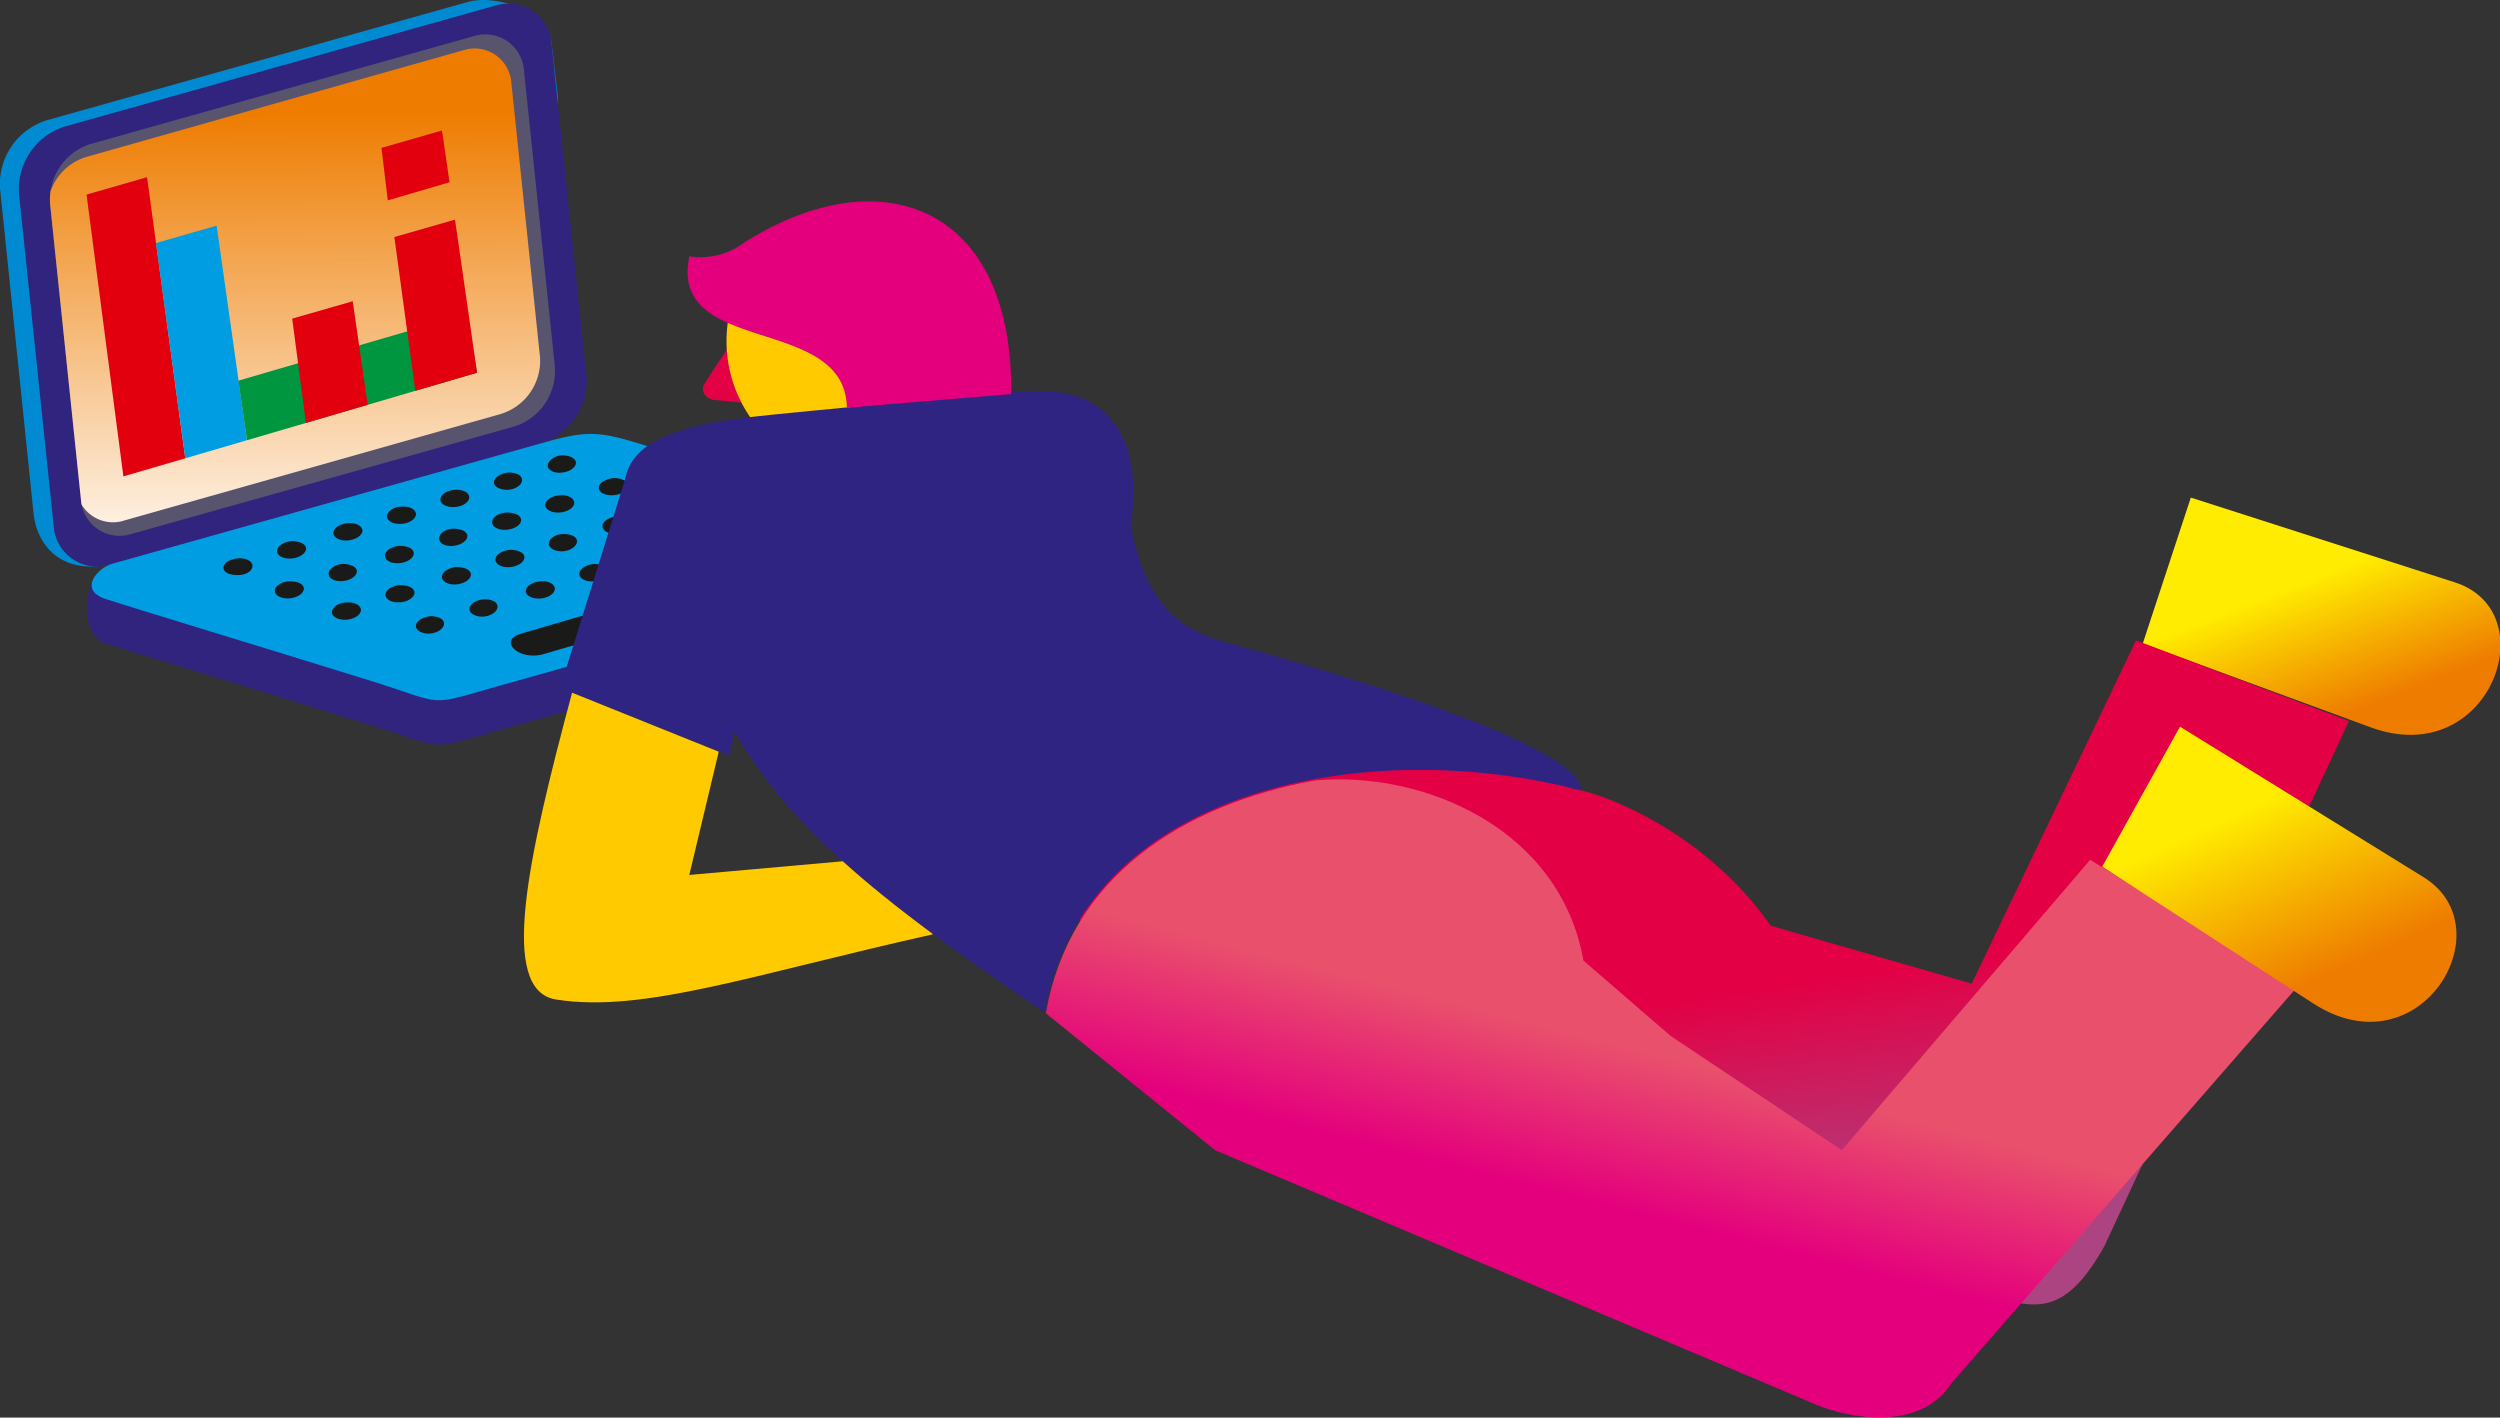 <svg xmlns="http://www.w3.org/2000/svg" xmlns:xlink="http://www.w3.org/1999/xlink" viewBox="0 0 182.58 103.53"><rect x="0" y="0" width="182.58" height="103.53" fill="#333333" stroke="none"/><defs><style>.cls-1{fill:none;clip-rule:evenodd;}.cls-2{fill:#008ad1;}.cls-10,.cls-11,.cls-12,.cls-13,.cls-14,.cls-15,.cls-16,.cls-17,.cls-18,.cls-2,.cls-3,.cls-4,.cls-5,.cls-7,.cls-8,.cls-9{fill-rule:evenodd;}.cls-3{fill:#30247e;}.cls-4{fill:#009de2;}.cls-5{fill:#59546d;}.cls-6{clip-path:url(#clip-path);}.cls-7{fill:url(#GradientFill_142);}.cls-8{fill:#1a1a18;}.cls-9{fill:#e2000f;}.cls-10{fill:#00953f;}.cls-11{fill:#e30045;}.cls-12{fill:url(#GradientFill_143);}.cls-13{fill:url(#GradientFill_144);}.cls-14{fill:#2f2482;}.cls-15{fill:#ffcb00;}.cls-16{fill:url(#GradientFill_145);}.cls-17{fill:url(#GradientFill_143-2);}.cls-18{fill:#e4007d;}</style><clipPath id="clip-path"><path class="cls-1" d="M6.6,10.52l28-7.88a2.83,2.83,0,0,1,3.67,2.54l2.25,21.56a4.26,4.26,0,0,1-2.94,4.4L9.58,39a2.82,2.82,0,0,1-3.67-2.53L3.66,14.91A4.25,4.25,0,0,1,6.6,10.52Z"/></clipPath><linearGradient id="GradientFill_142" x1="21.57" y1="42.08" x2="21.39" y2="8.15" gradientUnits="userSpaceOnUse"><stop offset="0" stop-color="#fff"/><stop offset="1" stop-color="#ee7c00"/></linearGradient><linearGradient id="GradientFill_143" x1="168.01" y1="42.59" x2="171.64" y2="52.04" gradientUnits="userSpaceOnUse"><stop offset="0" stop-color="#ffec00"/><stop offset="1" stop-color="#ee7c00"/></linearGradient><linearGradient id="GradientFill_144" x1="125.84" y1="72.54" x2="128.44" y2="90.19" gradientUnits="userSpaceOnUse"><stop offset="0" stop-color="#e30045"/><stop offset="1" stop-color="#ac4481"/></linearGradient><linearGradient id="GradientFill_145" x1="120.97" y1="77.05" x2="118.09" y2="88.25" gradientUnits="userSpaceOnUse"><stop offset="0" stop-color="#e9506c"/><stop offset="1" stop-color="#e4007d"/></linearGradient><linearGradient id="GradientFill_143-2" x1="163.7" y1="59.21" x2="169.34" y2="71.53" xlink:href="#GradientFill_143"/></defs><title>Ресурс 6programmer</title><g id="Слой_2" data-name="Слой 2"><g id="Слой_1-2" data-name="Слой 1"><path class="cls-2" d="M3.46,8.77,34.18.14C36.3-.45,40,.9,40.26,3L40.74,7l.12,19.73a5.36,5.36,0,0,1-3.44,5L25.24,36.41,8.66,41.07c-4.31,1.21-6-1.44-6.21-3.58L0,13.74A4.88,4.88,0,0,1,3.46,8.77Z"/><path class="cls-3" d="M67.24,44.67,36.76,53.24c-5.75,1.62-4,1.5-9.63-.26C20.23,50.83,9.4,47.55,7.7,47c-2-.65-1.48-4.9-.31-5.13l32-6.2c3.3-.64,4.12-1,7.34,0,5.78,1.8,17.9,2.45,19.81,2.92C69.9,39.4,69.41,44.06,67.24,44.67Z"/><path class="cls-3" d="M4.7,9.25,36.18.41a3.17,3.17,0,0,1,4.11,2.85l2.54,24.21a4.79,4.79,0,0,1-3.31,4.93L8,41.25A3.18,3.18,0,0,1,3.92,38.4L1.39,14.19A4.81,4.81,0,0,1,4.7,9.25Z"/><path class="cls-4" d="M67.24,41.46,36.76,50c-5.75,1.62-4,1.5-9.63-.26-6.9-2.15-17.73-5.43-19.43-6-2-.65-.59-2.26.48-2.56l31.21-8.77c3.26-.92,4.12-1,7.34,0,5.78,1.8,17.91,5.63,19.81,6.13S69.41,40.85,67.24,41.46Z"/><path class="cls-5" d="M6.6,10.52l28-7.88a2.83,2.83,0,0,1,3.67,2.54l2.25,21.56a4.26,4.26,0,0,1-2.94,4.4L9.58,39a2.82,2.82,0,0,1-3.67-2.53L3.66,14.91A4.25,4.25,0,0,1,6.6,10.52Z"/><g class="cls-6"><path class="cls-7" d="M6.34,11.45,33.8,3.68A2.69,2.69,0,0,1,37.34,6l2.1,20.1a4.06,4.06,0,0,1-2.86,4.13L9.12,38a2.68,2.68,0,0,1-3.54-2.33l-2.1-20.1A4,4,0,0,1,6.34,11.45Z"/></g><path class="cls-8" d="M17.38,40.78c.58-.05,1.06.2,1.06.55S18,42,17.38,42s-1.06-.19-1.06-.54S16.79,40.83,17.38,40.78Z"/><path class="cls-8" d="M21.29,39.52c.58,0,1.06.2,1.06.55s-.48.67-1.06.72-1.06-.2-1.06-.55S20.71,39.57,21.29,39.52Z"/><path class="cls-8" d="M25.41,38.21c.58-.05,1.06.2,1.06.54s-.48.67-1.06.72-1.06-.2-1.06-.55S24.83,38.25,25.41,38.21Z"/><path class="cls-8" d="M29.32,37c.58-.05,1.06.2,1.06.55s-.48.67-1.06.71-1.06-.2-1.06-.55S28.74,37,29.32,37Z"/><path class="cls-8" d="M33.22,35.77c.58-.05,1.05.2,1.05.55s-.47.67-1.05.71-1.06-.2-1.06-.55S32.63,35.81,33.22,35.77Z"/><path class="cls-8" d="M37.13,34.51c.58,0,1,.2,1,.55s-.47.67-1,.71-1.06-.2-1.06-.54S36.54,34.56,37.13,34.51Z"/><path class="cls-8" d="M41,33.25c.58,0,1.06.2,1.06.55s-.48.67-1.06.72S40,34.32,40,34,40.45,33.3,41,33.25Z"/><path class="cls-8" d="M21.13,42.44c.58,0,1.06.2,1.06.55s-.48.67-1.06.71-1.06-.2-1.06-.55S20.55,42.48,21.13,42.44Z"/><path class="cls-8" d="M25,41.18c.58,0,1.06.2,1.06.55s-.48.67-1.06.71S24,42.24,24,41.9,24.46,41.23,25,41.18Z"/><path class="cls-8" d="M29.16,39.86c.59,0,1.06.2,1.06.55s-.47.67-1.06.72-1.05-.2-1.05-.55S28.58,39.91,29.16,39.86Z"/><path class="cls-8" d="M33.07,38.61c.59,0,1.06.19,1.06.54s-.47.67-1.06.72-1-.2-1-.55S32.49,38.65,33.07,38.61Z"/><path class="cls-8" d="M37,37.43c.58,0,1.06.2,1.06.55s-.48.66-1.06.71-1.06-.2-1.06-.55S36.39,37.47,37,37.43Z"/><path class="cls-8" d="M40.88,36.17c.58-.05,1.06.2,1.06.55s-.48.67-1.06.71-1.06-.2-1.06-.55S40.3,36.21,40.88,36.17Z"/><path class="cls-8" d="M44.79,34.91c.58,0,1.06.2,1.06.55s-.48.67-1.06.71-1.06-.2-1.06-.55S44.21,35,44.79,34.91Z"/><path class="cls-8" d="M25.3,44c.58-.05,1.06.2,1.06.55s-.48.67-1.06.71-1.06-.2-1.06-.55S24.71,44,25.3,44Z"/><path class="cls-8" d="M29.21,42.73c.58,0,1.06.2,1.06.55s-.48.67-1.06.71-1.06-.2-1.06-.55S28.62,42.77,29.21,42.73Z"/><path class="cls-8" d="M33.33,41.41c.58,0,1.06.2,1.06.55s-.48.67-1.06.72-1.06-.2-1.06-.55S32.75,41.46,33.33,41.41Z"/><path class="cls-8" d="M37.24,40.15c.58,0,1.06.2,1.06.55s-.48.67-1.06.72-1.06-.2-1.06-.55S36.66,40.2,37.24,40.15Z"/><path class="cls-8" d="M41.14,39c.58,0,1,.19,1,.54s-.47.67-1,.72-1.06-.2-1.06-.55S40.55,39,41.14,39Z"/><path class="cls-8" d="M45.05,37.72c.58,0,1.05.2,1.05.54s-.47.67-1.05.72S44,38.78,44,38.43,44.46,37.76,45.05,37.72Z"/><path class="cls-8" d="M49,36.46c.58-.05,1.06.2,1.06.55s-.48.67-1.06.71-1.06-.2-1.06-.55S48.37,36.5,49,36.46Z"/><path class="cls-8" d="M31.43,45c.58,0,1,.2,1,.55s-.47.67-1,.72-1.06-.2-1.06-.55S30.84,45.07,31.43,45Z"/><path class="cls-8" d="M35.34,43.76c.58,0,1,.2,1,.55s-.47.67-1,.72-1.06-.2-1.06-.55S34.75,43.81,35.34,43.76Z"/><path class="cls-8" d="M39.46,42.45c.58-.05,1.06.2,1.06.55s-.48.67-1.06.71-1.06-.2-1.06-.54S38.88,42.5,39.46,42.45Z"/><path class="cls-8" d="M43.37,41.19c.58,0,1.06.2,1.06.55s-.48.67-1.06.72-1.06-.2-1.06-.55S42.79,41.24,43.37,41.19Z"/><path class="cls-8" d="M47.27,40c.58,0,1,.2,1,.55s-.47.67-1,.72-1.06-.2-1.06-.55S46.68,40.06,47.27,40Z"/><path class="cls-8" d="M51.18,38.75c.58,0,1,.2,1,.55s-.47.67-1,.72-1.06-.2-1.06-.55S50.59,38.8,51.18,38.75Z"/><path class="cls-8" d="M55.09,37.49c.58,0,1,.2,1,.55s-.47.67-1,.72S54,38.56,54,38.21,54.5,37.54,55.09,37.49Z"/><path class="cls-8" d="M58.11,42.4,39.7,47.77c-1.8.53-3.39-1-1.63-1.5l18.4-5.37C58.28,40.37,59.87,41.89,58.11,42.4Z"/><polygon class="cls-9" points="6.32 14.21 10.74 12.94 13.53 33.47 9.01 34.79 6.32 14.21"/><polygon class="cls-4" points="11.39 17.75 15.82 16.48 18.04 32.15 13.53 33.47 11.39 17.75"/><polygon class="cls-10" points="17.41 27.8 34.12 22.92 34.84 27.22 18.04 32.15 17.41 27.8"/><polygon class="cls-9" points="28.8 17.31 33.23 16.04 34.84 27.22 30.33 28.54 28.8 17.31"/><polygon class="cls-9" points="21.34 23.27 25.76 22 26.85 29.56 22.34 30.89 21.34 23.27"/><polygon class="cls-9" points="27.86 10.8 32.28 9.53 32.83 13.31 28.32 14.63 27.86 10.8"/><path class="cls-11" d="M55.27,22.18,51.46,28c-.36.6.11,1.15.75,1.21l2.34.23s0,0,0-.11a.5.5,0,0,1,.51-.46.79.79,0,0,1,.59.57c0,.16,0,.07,0,.11l.15,0c1,.1,1.45-1.76-.15-2.22Z"/><path class="cls-12" d="M160,36.34l19.28,6.19c6.75,2.17,2.53,13.8-6.17,10.58L156.49,47Z"/><path class="cls-13" d="M114.88,57.61c1.91.22,9.56,3,14.44,10L144,71.84l12-25.07,15.55,5.89-17.89,38.4c-3.47,6.13-5.91,4.31-11.5,2.32-.69-.24-65-26.91-65.75-27.14L90.67,53.52l21.47,3Z"/><path class="cls-14" d="M68.26,39.16l4.4-7.63c.9-1.57,1.59-2.85,2.66-2.93,6.05-.42,8.17,4,7.24,9.79l-5.11,6.06c-1.88,2.23-4.63,3.25-7.24,1.95h0A5.32,5.32,0,0,1,68.26,39.16Z"/><path class="cls-15" d="M62.77,34.68a9.78,9.78,0,1,0-9.71-9.78A9.76,9.76,0,0,0,62.77,34.68Z"/><path class="cls-14" d="M59.29,30l14.56-1.39c12.9-1.24,4.06,15.09,15.38,18.22,2.68.74,26.26,7.1,26.23,10.87l-1.17-.26c-15-3.53-35.13.25-38,16.5-22-14.78-21.88-18.33-29.89-35.27C42.87,31.17,51.81,30.75,59.29,30Z"/><polygon class="cls-14" points="40.91 50.24 45.76 34.65 56.9 38.72 53.25 55.17 40.91 50.24"/><path class="cls-16" d="M96,57c-9.59,1.77-17.88,7-19.62,17L88.74,84l43.88,18.58c2,.87,7.53,2.14,9.9-1.56L167.75,72.1l-15.1-9.31L134.51,84,122,75.65l-6.36-5.5C113.93,60.49,103.93,56.26,96,57Z"/><path class="cls-17" d="M159.21,53.07l17.8,11c6,3.72-.27,14.25-8.06,9.22l-15.42-10Z"/><path class="cls-15" d="M68.15,68.23c-2.62-1.94-4.78-3.68-6.6-5.33l-11.21,1,2.15-9L41.78,50.59c-3.21,12-5.42,21.76-1.15,22.41C47,74,55,71.16,68.15,68.23Z"/><path class="cls-18" d="M50.35,18.72a5.29,5.29,0,0,0,4-1C64.19,11.47,74,14.87,73.85,28.78l-12,1C61.73,22.91,48.8,26.06,50.35,18.72Z"/></g></g></svg>